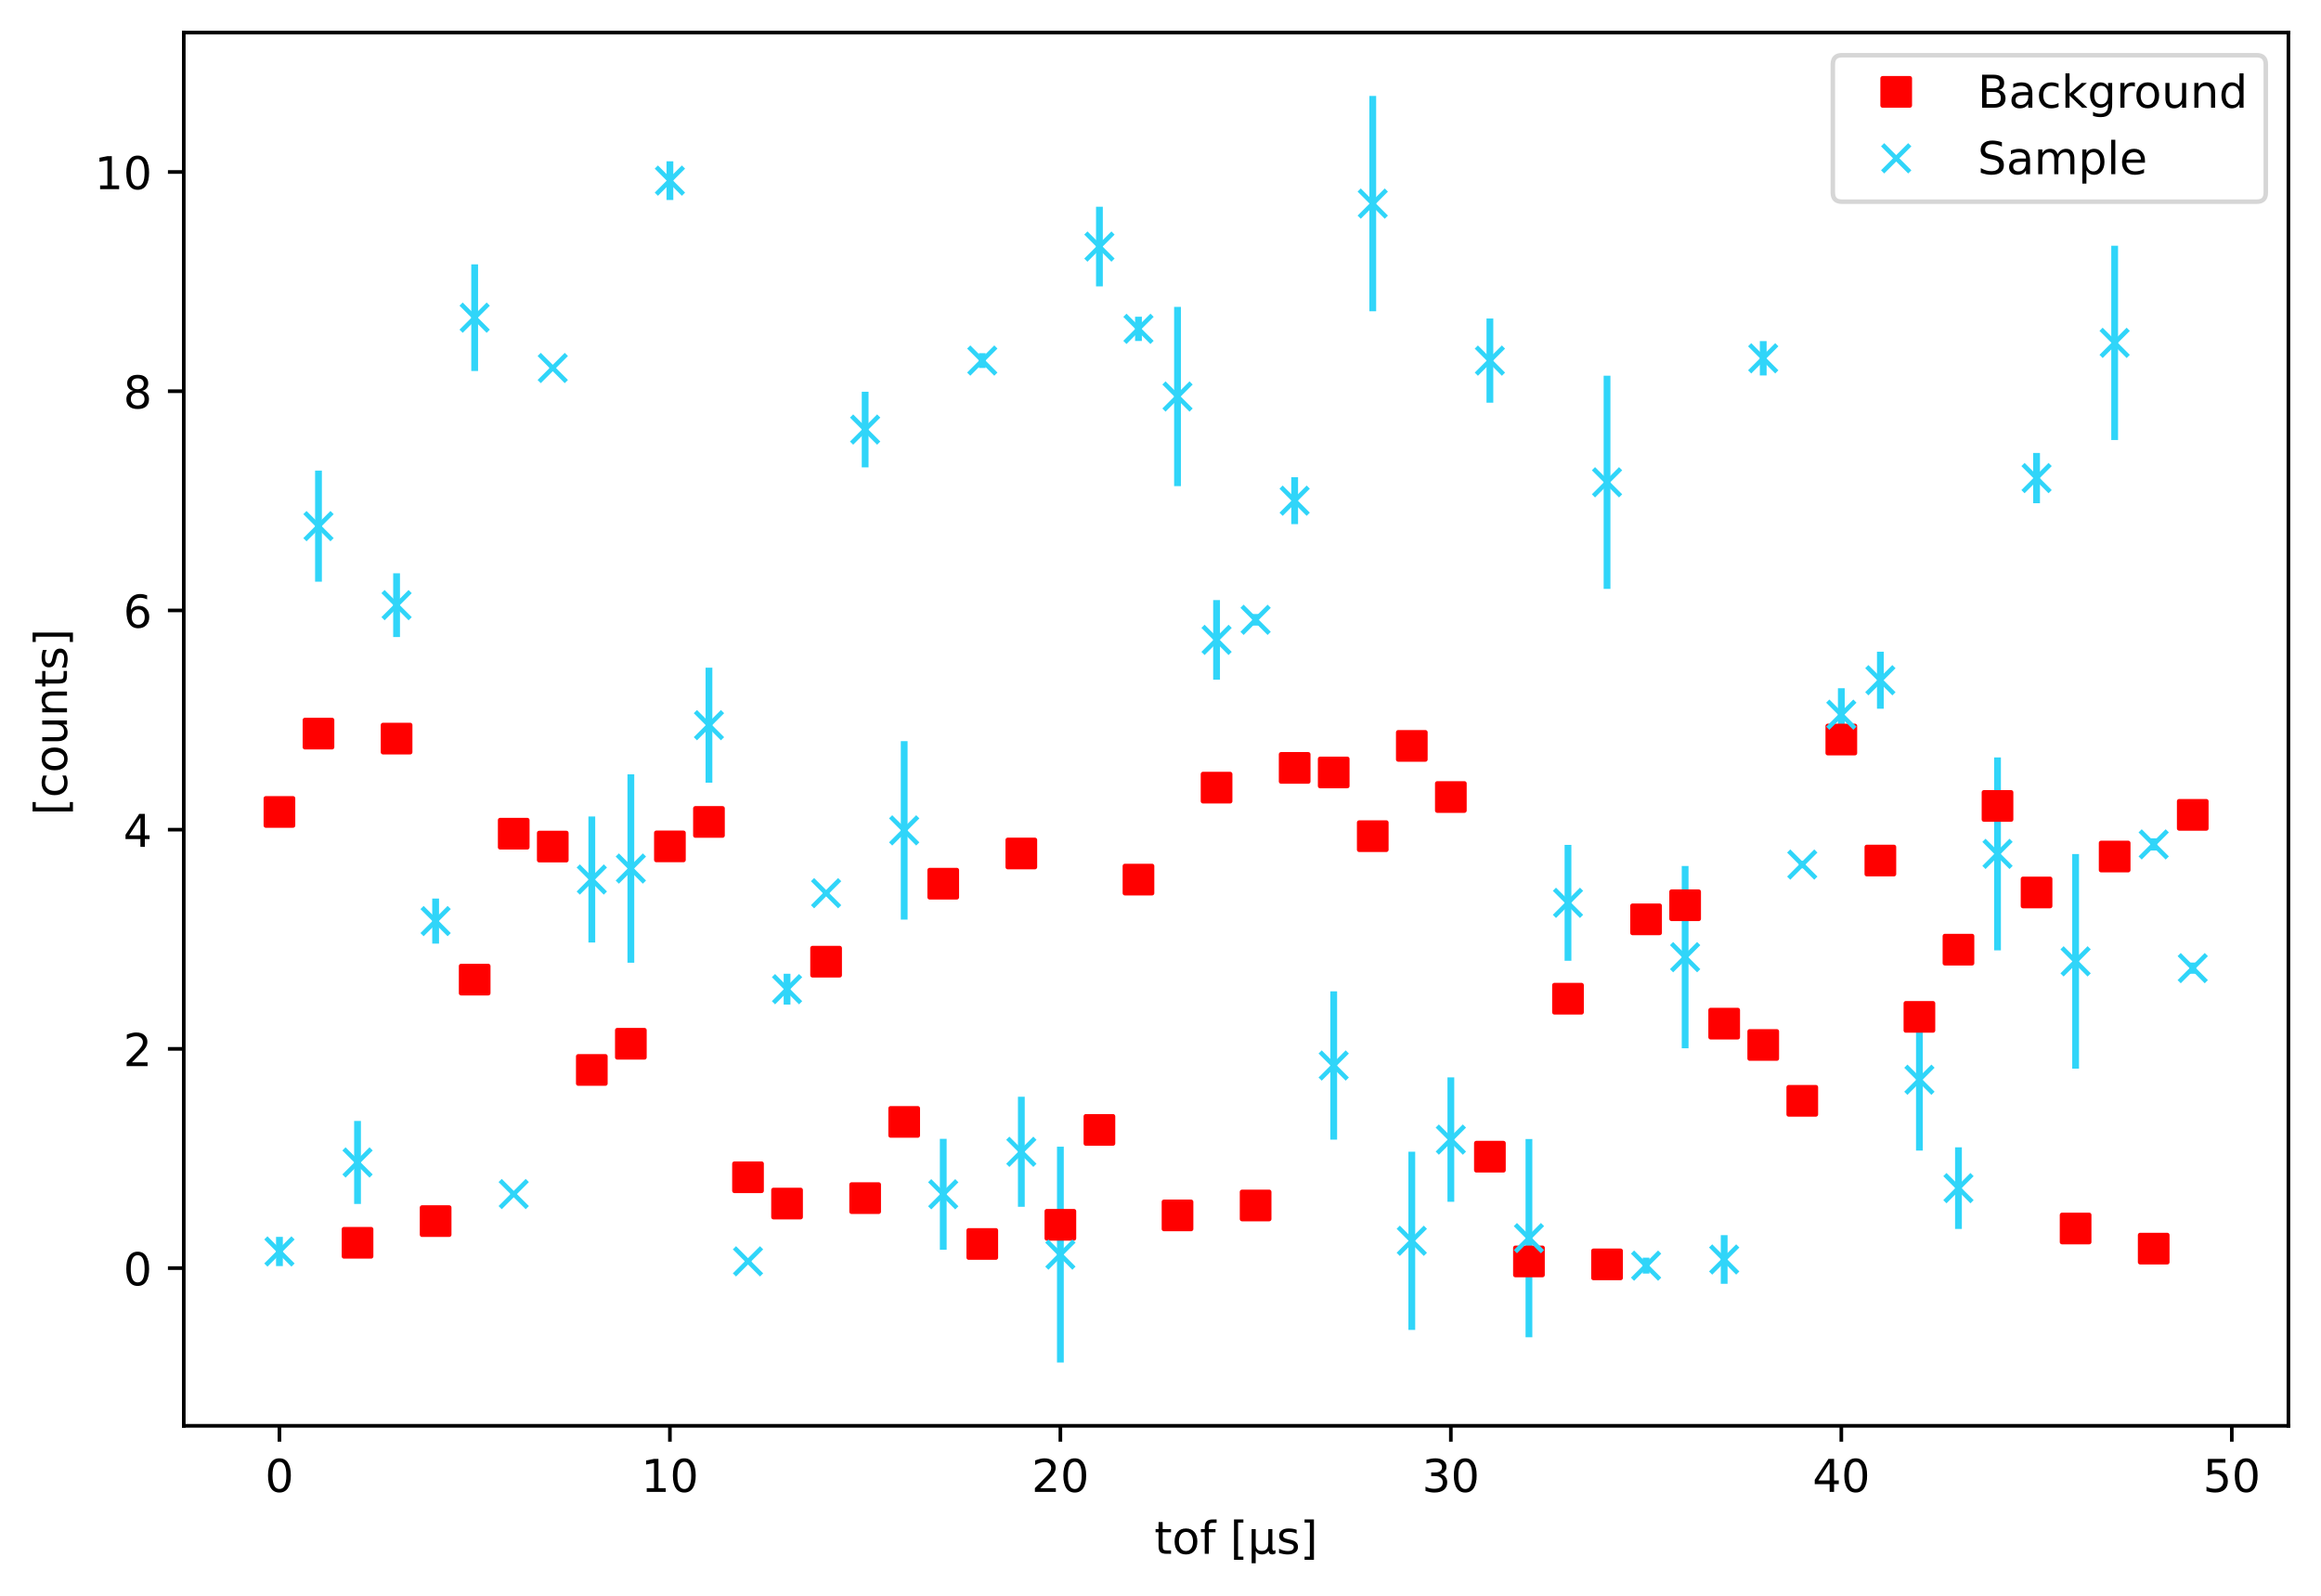 <?xml version="1.0" encoding="utf-8" standalone="no"?>
<!DOCTYPE svg PUBLIC "-//W3C//DTD SVG 1.1//EN"
  "http://www.w3.org/Graphics/SVG/1.1/DTD/svg11.dtd">
<!-- Created with matplotlib (https://matplotlib.org/) -->
<svg height="352.564pt" version="1.1" viewBox="0 0 512.803 352.564" width="512.803pt" xmlns="http://www.w3.org/2000/svg" xmlns:xlink="http://www.w3.org/1999/xlink">
 <defs>
  <style type="text/css">
*{stroke-linecap:butt;stroke-linejoin:round;}
  </style>
 </defs>
 <g id="figure_1">
  <g id="patch_1">
   <path d="M 0 352.564 
L 512.803 352.564 
L 512.803 0 
L 0 0 
z
" style="fill:#ffffff;"/>
  </g>
  <g id="axes_1">
   <g id="patch_2">
    <path d="M 40.603 315.007 
L 505.603 315.007 
L 505.603 7.2 
L 40.603 7.2 
z
" style="fill:#ffffff;"/>
   </g>
   <g id="matplotlib.axis_1">
    <g id="xtick_1">
     <g id="line2d_1">
      <defs>
       <path d="M 0 0 
L 0 3.5 
" id="mff46ae39df" style="stroke:#000000;stroke-width:0.8;"/>
      </defs>
      <g>
       <use style="stroke:#000000;stroke-width:0.8;" x="61.739" xlink:href="#mff46ae39df" y="315.007"/>
      </g>
     </g>
     <g id="text_1">
      <!-- 0 -->
      <defs>
       <path d="M 31.781 66.406 
Q 24.172 66.406 20.328 58.906 
Q 16.5 51.422 16.5 36.375 
Q 16.5 21.391 20.328 13.891 
Q 24.172 6.391 31.781 6.391 
Q 39.453 6.391 43.281 13.891 
Q 47.125 21.391 47.125 36.375 
Q 47.125 51.422 43.281 58.906 
Q 39.453 66.406 31.781 66.406 
z
M 31.781 74.219 
Q 44.047 74.219 50.516 64.516 
Q 56.984 54.828 56.984 36.375 
Q 56.984 17.969 50.516 8.266 
Q 44.047 -1.422 31.781 -1.422 
Q 19.531 -1.422 13.062 8.266 
Q 6.594 17.969 6.594 36.375 
Q 6.594 54.828 13.062 64.516 
Q 19.531 74.219 31.781 74.219 
z
" id="DejaVuSans-48"/>
      </defs>
      <g transform="translate(58.558 329.606)scale(0.1 -0.1)">
       <use xlink:href="#DejaVuSans-48"/>
      </g>
     </g>
    </g>
    <g id="xtick_2">
     <g id="line2d_2">
      <g>
       <use style="stroke:#000000;stroke-width:0.8;" x="148.01" xlink:href="#mff46ae39df" y="315.007"/>
      </g>
     </g>
     <g id="text_2">
      <!-- 10 -->
      <defs>
       <path d="M 12.406 8.297 
L 28.516 8.297 
L 28.516 63.922 
L 10.984 60.406 
L 10.984 69.391 
L 28.422 72.906 
L 38.281 72.906 
L 38.281 8.297 
L 54.391 8.297 
L 54.391 0 
L 12.406 0 
z
" id="DejaVuSans-49"/>
      </defs>
      <g transform="translate(141.648 329.606)scale(0.1 -0.1)">
       <use xlink:href="#DejaVuSans-49"/>
       <use x="63.623" xlink:href="#DejaVuSans-48"/>
      </g>
     </g>
    </g>
    <g id="xtick_3">
     <g id="line2d_3">
      <g>
       <use style="stroke:#000000;stroke-width:0.8;" x="234.281" xlink:href="#mff46ae39df" y="315.007"/>
      </g>
     </g>
     <g id="text_3">
      <!-- 20 -->
      <defs>
       <path d="M 19.188 8.297 
L 53.609 8.297 
L 53.609 0 
L 7.328 0 
L 7.328 8.297 
Q 12.938 14.109 22.625 23.891 
Q 32.328 33.688 34.812 36.531 
Q 39.547 41.844 41.422 45.531 
Q 43.312 49.219 43.312 52.781 
Q 43.312 58.594 39.234 62.25 
Q 35.156 65.922 28.609 65.922 
Q 23.969 65.922 18.812 64.312 
Q 13.672 62.703 7.812 59.422 
L 7.812 69.391 
Q 13.766 71.781 18.938 73 
Q 24.125 74.219 28.422 74.219 
Q 39.75 74.219 46.484 68.547 
Q 53.219 62.891 53.219 53.422 
Q 53.219 48.922 51.531 44.891 
Q 49.859 40.875 45.406 35.406 
Q 44.188 33.984 37.641 27.219 
Q 31.109 20.453 19.188 8.297 
z
" id="DejaVuSans-50"/>
      </defs>
      <g transform="translate(227.919 329.606)scale(0.1 -0.1)">
       <use xlink:href="#DejaVuSans-50"/>
       <use x="63.623" xlink:href="#DejaVuSans-48"/>
      </g>
     </g>
    </g>
    <g id="xtick_4">
     <g id="line2d_4">
      <g>
       <use style="stroke:#000000;stroke-width:0.8;" x="320.552" xlink:href="#mff46ae39df" y="315.007"/>
      </g>
     </g>
     <g id="text_4">
      <!-- 30 -->
      <defs>
       <path d="M 40.578 39.312 
Q 47.656 37.797 51.625 33 
Q 55.609 28.219 55.609 21.188 
Q 55.609 10.406 48.188 4.484 
Q 40.766 -1.422 27.094 -1.422 
Q 22.516 -1.422 17.656 -0.516 
Q 12.797 0.391 7.625 2.203 
L 7.625 11.719 
Q 11.719 9.328 16.594 8.109 
Q 21.484 6.891 26.812 6.891 
Q 36.078 6.891 40.938 10.547 
Q 45.797 14.203 45.797 21.188 
Q 45.797 27.641 41.281 31.266 
Q 36.766 34.906 28.719 34.906 
L 20.219 34.906 
L 20.219 43.016 
L 29.109 43.016 
Q 36.375 43.016 40.234 45.922 
Q 44.094 48.828 44.094 54.297 
Q 44.094 59.906 40.109 62.906 
Q 36.141 65.922 28.719 65.922 
Q 24.656 65.922 20.016 65.031 
Q 15.375 64.156 9.812 62.312 
L 9.812 71.094 
Q 15.438 72.656 20.344 73.438 
Q 25.25 74.219 29.594 74.219 
Q 40.828 74.219 47.359 69.109 
Q 53.906 64.016 53.906 55.328 
Q 53.906 49.266 50.438 45.094 
Q 46.969 40.922 40.578 39.312 
z
" id="DejaVuSans-51"/>
      </defs>
      <g transform="translate(314.19 329.606)scale(0.1 -0.1)">
       <use xlink:href="#DejaVuSans-51"/>
       <use x="63.623" xlink:href="#DejaVuSans-48"/>
      </g>
     </g>
    </g>
    <g id="xtick_5">
     <g id="line2d_5">
      <g>
       <use style="stroke:#000000;stroke-width:0.8;" x="406.823" xlink:href="#mff46ae39df" y="315.007"/>
      </g>
     </g>
     <g id="text_5">
      <!-- 40 -->
      <defs>
       <path d="M 37.797 64.312 
L 12.891 25.391 
L 37.797 25.391 
z
M 35.203 72.906 
L 47.609 72.906 
L 47.609 25.391 
L 58.016 25.391 
L 58.016 17.188 
L 47.609 17.188 
L 47.609 0 
L 37.797 0 
L 37.797 17.188 
L 4.891 17.188 
L 4.891 26.703 
z
" id="DejaVuSans-52"/>
      </defs>
      <g transform="translate(400.46 329.606)scale(0.1 -0.1)">
       <use xlink:href="#DejaVuSans-52"/>
       <use x="63.623" xlink:href="#DejaVuSans-48"/>
      </g>
     </g>
    </g>
    <g id="xtick_6">
     <g id="line2d_6">
      <g>
       <use style="stroke:#000000;stroke-width:0.8;" x="493.094" xlink:href="#mff46ae39df" y="315.007"/>
      </g>
     </g>
     <g id="text_6">
      <!-- 50 -->
      <defs>
       <path d="M 10.797 72.906 
L 49.516 72.906 
L 49.516 64.594 
L 19.828 64.594 
L 19.828 46.734 
Q 21.969 47.469 24.109 47.828 
Q 26.266 48.188 28.422 48.188 
Q 40.625 48.188 47.75 41.5 
Q 54.891 34.812 54.891 23.391 
Q 54.891 11.625 47.562 5.094 
Q 40.234 -1.422 26.906 -1.422 
Q 22.312 -1.422 17.547 -0.641 
Q 12.797 0.141 7.719 1.703 
L 7.719 11.625 
Q 12.109 9.234 16.797 8.062 
Q 21.484 6.891 26.703 6.891 
Q 35.156 6.891 40.078 11.328 
Q 45.016 15.766 45.016 23.391 
Q 45.016 31 40.078 35.438 
Q 35.156 39.891 26.703 39.891 
Q 22.75 39.891 18.812 39.016 
Q 14.891 38.141 10.797 36.281 
z
" id="DejaVuSans-53"/>
      </defs>
      <g transform="translate(486.731 329.606)scale(0.1 -0.1)">
       <use xlink:href="#DejaVuSans-53"/>
       <use x="63.623" xlink:href="#DejaVuSans-48"/>
      </g>
     </g>
    </g>
    <g id="text_7">
     <!-- tof [μs] -->
     <defs>
      <path d="M 18.312 70.219 
L 18.312 54.688 
L 36.812 54.688 
L 36.812 47.703 
L 18.312 47.703 
L 18.312 18.016 
Q 18.312 11.328 20.141 9.422 
Q 21.969 7.516 27.594 7.516 
L 36.812 7.516 
L 36.812 0 
L 27.594 0 
Q 17.188 0 13.234 3.875 
Q 9.281 7.766 9.281 18.016 
L 9.281 47.703 
L 2.688 47.703 
L 2.688 54.688 
L 9.281 54.688 
L 9.281 70.219 
z
" id="DejaVuSans-116"/>
      <path d="M 30.609 48.391 
Q 23.391 48.391 19.188 42.75 
Q 14.984 37.109 14.984 27.297 
Q 14.984 17.484 19.156 11.844 
Q 23.344 6.203 30.609 6.203 
Q 37.797 6.203 41.984 11.859 
Q 46.188 17.531 46.188 27.297 
Q 46.188 37.016 41.984 42.703 
Q 37.797 48.391 30.609 48.391 
z
M 30.609 56 
Q 42.328 56 49.016 48.375 
Q 55.719 40.766 55.719 27.297 
Q 55.719 13.875 49.016 6.219 
Q 42.328 -1.422 30.609 -1.422 
Q 18.844 -1.422 12.172 6.219 
Q 5.516 13.875 5.516 27.297 
Q 5.516 40.766 12.172 48.375 
Q 18.844 56 30.609 56 
z
" id="DejaVuSans-111"/>
      <path d="M 37.109 75.984 
L 37.109 68.5 
L 28.516 68.5 
Q 23.688 68.5 21.797 66.547 
Q 19.922 64.594 19.922 59.516 
L 19.922 54.688 
L 34.719 54.688 
L 34.719 47.703 
L 19.922 47.703 
L 19.922 0 
L 10.891 0 
L 10.891 47.703 
L 2.297 47.703 
L 2.297 54.688 
L 10.891 54.688 
L 10.891 58.5 
Q 10.891 67.625 15.141 71.797 
Q 19.391 75.984 28.609 75.984 
z
" id="DejaVuSans-102"/>
      <path id="DejaVuSans-32"/>
      <path d="M 8.594 75.984 
L 29.297 75.984 
L 29.297 69 
L 17.578 69 
L 17.578 -6.203 
L 29.297 -6.203 
L 29.297 -13.188 
L 8.594 -13.188 
z
" id="DejaVuSans-91"/>
      <path d="M 8.5 -20.797 
L 8.5 54.688 
L 17.484 54.688 
L 17.484 20.703 
Q 17.484 13.625 20.844 10 
Q 24.219 6.391 30.812 6.391 
Q 38.031 6.391 41.672 10.484 
Q 45.312 14.594 45.312 22.797 
L 45.312 54.688 
L 54.297 54.688 
L 54.297 12.594 
Q 54.297 9.672 55.141 8.281 
Q 56 6.891 57.812 6.891 
Q 58.25 6.891 59.031 7.156 
Q 59.812 7.422 61.188 8.016 
L 61.188 0.781 
Q 59.188 -0.344 57.391 -0.875 
Q 55.609 -1.422 53.906 -1.422 
Q 50.531 -1.422 48.531 0.484 
Q 46.531 2.391 45.797 6.297 
Q 43.359 2.438 39.812 0.5 
Q 36.281 -1.422 31.5 -1.422 
Q 26.516 -1.422 23.016 0.484 
Q 19.531 2.391 17.484 6.203 
L 17.484 -20.797 
z
" id="DejaVuSans-956"/>
      <path d="M 44.281 53.078 
L 44.281 44.578 
Q 40.484 46.531 36.375 47.5 
Q 32.281 48.484 27.875 48.484 
Q 21.188 48.484 17.844 46.438 
Q 14.5 44.391 14.5 40.281 
Q 14.5 37.156 16.891 35.375 
Q 19.281 33.594 26.516 31.984 
L 29.594 31.297 
Q 39.156 29.25 43.188 25.516 
Q 47.219 21.781 47.219 15.094 
Q 47.219 7.469 41.188 3.016 
Q 35.156 -1.422 24.609 -1.422 
Q 20.219 -1.422 15.453 -0.562 
Q 10.688 0.297 5.422 2 
L 5.422 11.281 
Q 10.406 8.688 15.234 7.391 
Q 20.062 6.109 24.812 6.109 
Q 31.156 6.109 34.562 8.281 
Q 37.984 10.453 37.984 14.406 
Q 37.984 18.062 35.516 20.016 
Q 33.062 21.969 24.703 23.781 
L 21.578 24.516 
Q 13.234 26.266 9.516 29.906 
Q 5.812 33.547 5.812 39.891 
Q 5.812 47.609 11.281 51.797 
Q 16.75 56 26.812 56 
Q 31.781 56 36.172 55.266 
Q 40.578 54.547 44.281 53.078 
z
" id="DejaVuSans-115"/>
      <path d="M 30.422 75.984 
L 30.422 -13.188 
L 9.719 -13.188 
L 9.719 -6.203 
L 21.391 -6.203 
L 21.391 69 
L 9.719 69 
L 9.719 75.984 
z
" id="DejaVuSans-93"/>
     </defs>
     <g transform="translate(255.047 343.284)scale(0.1 -0.1)">
      <use xlink:href="#DejaVuSans-116"/>
      <use x="39.209" xlink:href="#DejaVuSans-111"/>
      <use x="100.391" xlink:href="#DejaVuSans-102"/>
      <use x="135.596" xlink:href="#DejaVuSans-32"/>
      <use x="167.383" xlink:href="#DejaVuSans-91"/>
      <use x="206.396" xlink:href="#DejaVuSans-956"/>
      <use x="270.02" xlink:href="#DejaVuSans-115"/>
      <use x="322.119" xlink:href="#DejaVuSans-93"/>
     </g>
    </g>
   </g>
   <g id="matplotlib.axis_2">
    <g id="ytick_1">
     <g id="line2d_7">
      <defs>
       <path d="M 0 0 
L -3.5 0 
" id="m4d9ba87efd" style="stroke:#000000;stroke-width:0.8;"/>
      </defs>
      <g>
       <use style="stroke:#000000;stroke-width:0.8;" x="40.603" xlink:href="#m4d9ba87efd" y="280.161"/>
      </g>
     </g>
     <g id="text_8">
      <!-- 0 -->
      <g transform="translate(27.241 283.96)scale(0.1 -0.1)">
       <use xlink:href="#DejaVuSans-48"/>
      </g>
     </g>
    </g>
    <g id="ytick_2">
     <g id="line2d_8">
      <g>
       <use style="stroke:#000000;stroke-width:0.8;" x="40.603" xlink:href="#m4d9ba87efd" y="231.727"/>
      </g>
     </g>
     <g id="text_9">
      <!-- 2 -->
      <g transform="translate(27.241 235.527)scale(0.1 -0.1)">
       <use xlink:href="#DejaVuSans-50"/>
      </g>
     </g>
    </g>
    <g id="ytick_3">
     <g id="line2d_9">
      <g>
       <use style="stroke:#000000;stroke-width:0.8;" x="40.603" xlink:href="#m4d9ba87efd" y="183.294"/>
      </g>
     </g>
     <g id="text_10">
      <!-- 4 -->
      <g transform="translate(27.241 187.094)scale(0.1 -0.1)">
       <use xlink:href="#DejaVuSans-52"/>
      </g>
     </g>
    </g>
    <g id="ytick_4">
     <g id="line2d_10">
      <g>
       <use style="stroke:#000000;stroke-width:0.8;" x="40.603" xlink:href="#m4d9ba87efd" y="134.861"/>
      </g>
     </g>
     <g id="text_11">
      <!-- 6 -->
      <defs>
       <path d="M 33.016 40.375 
Q 26.375 40.375 22.484 35.828 
Q 18.609 31.297 18.609 23.391 
Q 18.609 15.531 22.484 10.953 
Q 26.375 6.391 33.016 6.391 
Q 39.656 6.391 43.531 10.953 
Q 47.406 15.531 47.406 23.391 
Q 47.406 31.297 43.531 35.828 
Q 39.656 40.375 33.016 40.375 
z
M 52.594 71.297 
L 52.594 62.312 
Q 48.875 64.062 45.094 64.984 
Q 41.312 65.922 37.594 65.922 
Q 27.828 65.922 22.672 59.328 
Q 17.531 52.734 16.797 39.406 
Q 19.672 43.656 24.016 45.922 
Q 28.375 48.188 33.594 48.188 
Q 44.578 48.188 50.953 41.516 
Q 57.328 34.859 57.328 23.391 
Q 57.328 12.156 50.688 5.359 
Q 44.047 -1.422 33.016 -1.422 
Q 20.359 -1.422 13.672 8.266 
Q 6.984 17.969 6.984 36.375 
Q 6.984 53.656 15.188 63.938 
Q 23.391 74.219 37.203 74.219 
Q 40.922 74.219 44.703 73.484 
Q 48.484 72.75 52.594 71.297 
z
" id="DejaVuSans-54"/>
      </defs>
      <g transform="translate(27.241 138.66)scale(0.1 -0.1)">
       <use xlink:href="#DejaVuSans-54"/>
      </g>
     </g>
    </g>
    <g id="ytick_5">
     <g id="line2d_11">
      <g>
       <use style="stroke:#000000;stroke-width:0.8;" x="40.603" xlink:href="#m4d9ba87efd" y="86.428"/>
      </g>
     </g>
     <g id="text_12">
      <!-- 8 -->
      <defs>
       <path d="M 31.781 34.625 
Q 24.75 34.625 20.719 30.859 
Q 16.703 27.094 16.703 20.516 
Q 16.703 13.922 20.719 10.156 
Q 24.75 6.391 31.781 6.391 
Q 38.812 6.391 42.859 10.172 
Q 46.922 13.969 46.922 20.516 
Q 46.922 27.094 42.891 30.859 
Q 38.875 34.625 31.781 34.625 
z
M 21.922 38.812 
Q 15.578 40.375 12.031 44.719 
Q 8.5 49.078 8.5 55.328 
Q 8.5 64.062 14.719 69.141 
Q 20.953 74.219 31.781 74.219 
Q 42.672 74.219 48.875 69.141 
Q 55.078 64.062 55.078 55.328 
Q 55.078 49.078 51.531 44.719 
Q 48 40.375 41.703 38.812 
Q 48.828 37.156 52.797 32.312 
Q 56.781 27.484 56.781 20.516 
Q 56.781 9.906 50.312 4.234 
Q 43.844 -1.422 31.781 -1.422 
Q 19.734 -1.422 13.25 4.234 
Q 6.781 9.906 6.781 20.516 
Q 6.781 27.484 10.781 32.312 
Q 14.797 37.156 21.922 38.812 
z
M 18.312 54.391 
Q 18.312 48.734 21.844 45.562 
Q 25.391 42.391 31.781 42.391 
Q 38.141 42.391 41.719 45.562 
Q 45.312 48.734 45.312 54.391 
Q 45.312 60.062 41.719 63.234 
Q 38.141 66.406 31.781 66.406 
Q 25.391 66.406 21.844 63.234 
Q 18.312 60.062 18.312 54.391 
z
" id="DejaVuSans-56"/>
      </defs>
      <g transform="translate(27.241 90.227)scale(0.1 -0.1)">
       <use xlink:href="#DejaVuSans-56"/>
      </g>
     </g>
    </g>
    <g id="ytick_6">
     <g id="line2d_12">
      <g>
       <use style="stroke:#000000;stroke-width:0.8;" x="40.603" xlink:href="#m4d9ba87efd" y="37.995"/>
      </g>
     </g>
     <g id="text_13">
      <!-- 10 -->
      <g transform="translate(20.878 41.794)scale(0.1 -0.1)">
       <use xlink:href="#DejaVuSans-49"/>
       <use x="63.623" xlink:href="#DejaVuSans-48"/>
      </g>
     </g>
    </g>
    <g id="text_14">
     <!--  [counts] -->
     <defs>
      <path d="M 48.781 52.594 
L 48.781 44.188 
Q 44.969 46.297 41.141 47.344 
Q 37.312 48.391 33.406 48.391 
Q 24.656 48.391 19.812 42.844 
Q 14.984 37.312 14.984 27.297 
Q 14.984 17.281 19.812 11.734 
Q 24.656 6.203 33.406 6.203 
Q 37.312 6.203 41.141 7.25 
Q 44.969 8.297 48.781 10.406 
L 48.781 2.094 
Q 45.016 0.344 40.984 -0.531 
Q 36.969 -1.422 32.422 -1.422 
Q 20.062 -1.422 12.781 6.344 
Q 5.516 14.109 5.516 27.297 
Q 5.516 40.672 12.859 48.328 
Q 20.219 56 33.016 56 
Q 37.156 56 41.109 55.141 
Q 45.062 54.297 48.781 52.594 
z
" id="DejaVuSans-99"/>
      <path d="M 8.5 21.578 
L 8.5 54.688 
L 17.484 54.688 
L 17.484 21.922 
Q 17.484 14.156 20.5 10.266 
Q 23.531 6.391 29.594 6.391 
Q 36.859 6.391 41.078 11.031 
Q 45.312 15.672 45.312 23.688 
L 45.312 54.688 
L 54.297 54.688 
L 54.297 0 
L 45.312 0 
L 45.312 8.406 
Q 42.047 3.422 37.719 1 
Q 33.406 -1.422 27.688 -1.422 
Q 18.266 -1.422 13.375 4.438 
Q 8.5 10.297 8.5 21.578 
z
M 31.109 56 
z
" id="DejaVuSans-117"/>
      <path d="M 54.891 33.016 
L 54.891 0 
L 45.906 0 
L 45.906 32.719 
Q 45.906 40.484 42.875 44.328 
Q 39.844 48.188 33.797 48.188 
Q 26.516 48.188 22.312 43.547 
Q 18.109 38.922 18.109 30.906 
L 18.109 0 
L 9.078 0 
L 9.078 54.688 
L 18.109 54.688 
L 18.109 46.188 
Q 21.344 51.125 25.703 53.562 
Q 30.078 56 35.797 56 
Q 45.219 56 50.047 50.172 
Q 54.891 44.344 54.891 33.016 
z
" id="DejaVuSans-110"/>
     </defs>
     <g transform="translate(14.798 183.305)rotate(-90)scale(0.1 -0.1)">
      <use xlink:href="#DejaVuSans-32"/>
      <use x="31.787" xlink:href="#DejaVuSans-91"/>
      <use x="70.801" xlink:href="#DejaVuSans-99"/>
      <use x="125.781" xlink:href="#DejaVuSans-111"/>
      <use x="186.963" xlink:href="#DejaVuSans-117"/>
      <use x="250.342" xlink:href="#DejaVuSans-110"/>
      <use x="313.721" xlink:href="#DejaVuSans-116"/>
      <use x="352.93" xlink:href="#DejaVuSans-115"/>
      <use x="405.029" xlink:href="#DejaVuSans-93"/>
     </g>
    </g>
   </g>
   <g id="patch_3">
    <path d="M 40.603 315.007 
L 40.603 7.2 
" style="fill:none;stroke:#000000;stroke-linecap:square;stroke-linejoin:miter;stroke-width:0.8;"/>
   </g>
   <g id="patch_4">
    <path d="M 505.603 315.007 
L 505.603 7.2 
" style="fill:none;stroke:#000000;stroke-linecap:square;stroke-linejoin:miter;stroke-width:0.8;"/>
   </g>
   <g id="patch_5">
    <path d="M 40.603 315.007 
L 505.603 315.007 
" style="fill:none;stroke:#000000;stroke-linecap:square;stroke-linejoin:miter;stroke-width:0.8;"/>
   </g>
   <g id="patch_6">
    <path d="M 40.603 7.2 
L 505.603 7.2 
" style="fill:none;stroke:#000000;stroke-linecap:square;stroke-linejoin:miter;stroke-width:0.8;"/>
   </g>
   <g id="legend_1">
    <g id="patch_7">
     <path d="M 406.948 44.556 
L 498.603 44.556 
Q 500.603 44.556 500.603 42.556 
L 500.603 14.2 
Q 500.603 12.2 498.603 12.2 
L 406.948 12.2 
Q 404.948 12.2 404.948 14.2 
L 404.948 42.556 
Q 404.948 44.556 406.948 44.556 
z
" style="fill:#ffffff;opacity:0.8;stroke:#cccccc;stroke-linejoin:miter;"/>
    </g>
    <g id="line2d_13"/>
    <g id="line2d_14">
     <defs>
      <path d="M -3 3 
L 3 3 
L 3 -3 
L -3 -3 
z
" id="m3145ca39a6" style="stroke:#ff0000;stroke-linejoin:miter;"/>
     </defs>
     <g>
      <use style="fill:#ff0000;stroke:#ff0000;stroke-linejoin:miter;" x="418.948" xlink:href="#m3145ca39a6" y="20.298"/>
     </g>
    </g>
    <g id="text_15">
     <!-- Background -->
     <defs>
      <path d="M 19.672 34.812 
L 19.672 8.109 
L 35.5 8.109 
Q 43.453 8.109 47.281 11.406 
Q 51.125 14.703 51.125 21.484 
Q 51.125 28.328 47.281 31.562 
Q 43.453 34.812 35.5 34.812 
z
M 19.672 64.797 
L 19.672 42.828 
L 34.281 42.828 
Q 41.5 42.828 45.031 45.531 
Q 48.578 48.25 48.578 53.812 
Q 48.578 59.328 45.031 62.062 
Q 41.5 64.797 34.281 64.797 
z
M 9.812 72.906 
L 35.016 72.906 
Q 46.297 72.906 52.391 68.219 
Q 58.5 63.531 58.5 54.891 
Q 58.5 48.188 55.375 44.234 
Q 52.25 40.281 46.188 39.312 
Q 53.469 37.75 57.5 32.781 
Q 61.531 27.828 61.531 20.406 
Q 61.531 10.641 54.891 5.312 
Q 48.25 0 35.984 0 
L 9.812 0 
z
" id="DejaVuSans-66"/>
      <path d="M 34.281 27.484 
Q 23.391 27.484 19.188 25 
Q 14.984 22.516 14.984 16.5 
Q 14.984 11.719 18.141 8.906 
Q 21.297 6.109 26.703 6.109 
Q 34.188 6.109 38.703 11.406 
Q 43.219 16.703 43.219 25.484 
L 43.219 27.484 
z
M 52.203 31.203 
L 52.203 0 
L 43.219 0 
L 43.219 8.297 
Q 40.141 3.328 35.547 0.953 
Q 30.953 -1.422 24.312 -1.422 
Q 15.922 -1.422 10.953 3.297 
Q 6 8.016 6 15.922 
Q 6 25.141 12.172 29.828 
Q 18.359 34.516 30.609 34.516 
L 43.219 34.516 
L 43.219 35.406 
Q 43.219 41.609 39.141 45 
Q 35.062 48.391 27.688 48.391 
Q 23 48.391 18.547 47.266 
Q 14.109 46.141 10.016 43.891 
L 10.016 52.203 
Q 14.938 54.109 19.578 55.047 
Q 24.219 56 28.609 56 
Q 40.484 56 46.344 49.844 
Q 52.203 43.703 52.203 31.203 
z
" id="DejaVuSans-97"/>
      <path d="M 9.078 75.984 
L 18.109 75.984 
L 18.109 31.109 
L 44.922 54.688 
L 56.391 54.688 
L 27.391 29.109 
L 57.625 0 
L 45.906 0 
L 18.109 26.703 
L 18.109 0 
L 9.078 0 
z
" id="DejaVuSans-107"/>
      <path d="M 45.406 27.984 
Q 45.406 37.75 41.375 43.109 
Q 37.359 48.484 30.078 48.484 
Q 22.859 48.484 18.828 43.109 
Q 14.797 37.75 14.797 27.984 
Q 14.797 18.266 18.828 12.891 
Q 22.859 7.516 30.078 7.516 
Q 37.359 7.516 41.375 12.891 
Q 45.406 18.266 45.406 27.984 
z
M 54.391 6.781 
Q 54.391 -7.172 48.188 -13.984 
Q 42 -20.797 29.203 -20.797 
Q 24.469 -20.797 20.266 -20.094 
Q 16.062 -19.391 12.109 -17.922 
L 12.109 -9.188 
Q 16.062 -11.328 19.922 -12.344 
Q 23.781 -13.375 27.781 -13.375 
Q 36.625 -13.375 41.016 -8.766 
Q 45.406 -4.156 45.406 5.172 
L 45.406 9.625 
Q 42.625 4.781 38.281 2.391 
Q 33.938 0 27.875 0 
Q 17.828 0 11.672 7.656 
Q 5.516 15.328 5.516 27.984 
Q 5.516 40.672 11.672 48.328 
Q 17.828 56 27.875 56 
Q 33.938 56 38.281 53.609 
Q 42.625 51.219 45.406 46.391 
L 45.406 54.688 
L 54.391 54.688 
z
" id="DejaVuSans-103"/>
      <path d="M 41.109 46.297 
Q 39.594 47.172 37.812 47.578 
Q 36.031 48 33.891 48 
Q 26.266 48 22.188 43.047 
Q 18.109 38.094 18.109 28.812 
L 18.109 0 
L 9.078 0 
L 9.078 54.688 
L 18.109 54.688 
L 18.109 46.188 
Q 20.953 51.172 25.484 53.578 
Q 30.031 56 36.531 56 
Q 37.453 56 38.578 55.875 
Q 39.703 55.766 41.062 55.516 
z
" id="DejaVuSans-114"/>
      <path d="M 45.406 46.391 
L 45.406 75.984 
L 54.391 75.984 
L 54.391 0 
L 45.406 0 
L 45.406 8.203 
Q 42.578 3.328 38.25 0.953 
Q 33.938 -1.422 27.875 -1.422 
Q 17.969 -1.422 11.734 6.484 
Q 5.516 14.406 5.516 27.297 
Q 5.516 40.188 11.734 48.094 
Q 17.969 56 27.875 56 
Q 33.938 56 38.25 53.625 
Q 42.578 51.266 45.406 46.391 
z
M 14.797 27.297 
Q 14.797 17.391 18.875 11.75 
Q 22.953 6.109 30.078 6.109 
Q 37.203 6.109 41.297 11.75 
Q 45.406 17.391 45.406 27.297 
Q 45.406 37.203 41.297 42.844 
Q 37.203 48.484 30.078 48.484 
Q 22.953 48.484 18.875 42.844 
Q 14.797 37.203 14.797 27.297 
z
" id="DejaVuSans-100"/>
     </defs>
     <g transform="translate(436.948 23.798)scale(0.1 -0.1)">
      <use xlink:href="#DejaVuSans-66"/>
      <use x="68.604" xlink:href="#DejaVuSans-97"/>
      <use x="129.883" xlink:href="#DejaVuSans-99"/>
      <use x="184.863" xlink:href="#DejaVuSans-107"/>
      <use x="242.773" xlink:href="#DejaVuSans-103"/>
      <use x="306.25" xlink:href="#DejaVuSans-114"/>
      <use x="345.113" xlink:href="#DejaVuSans-111"/>
      <use x="406.295" xlink:href="#DejaVuSans-117"/>
      <use x="469.674" xlink:href="#DejaVuSans-110"/>
      <use x="533.053" xlink:href="#DejaVuSans-100"/>
     </g>
    </g>
    <g id="line2d_15"/>
    <g id="line2d_16">
     <defs>
      <path d="M -3 3 
L 3 -3 
M -3 -3 
L 3 3 
" id="mb5007cee63" style="stroke:#30d5f9;"/>
     </defs>
     <g>
      <use style="fill:#30d5f9;stroke:#30d5f9;" x="418.948" xlink:href="#mb5007cee63" y="34.977"/>
     </g>
    </g>
    <g id="text_16">
     <!-- Sample -->
     <defs>
      <path d="M 53.516 70.516 
L 53.516 60.891 
Q 47.906 63.578 42.922 64.891 
Q 37.938 66.219 33.297 66.219 
Q 25.25 66.219 20.875 63.094 
Q 16.5 59.969 16.5 54.203 
Q 16.5 49.359 19.406 46.891 
Q 22.312 44.438 30.422 42.922 
L 36.375 41.703 
Q 47.406 39.594 52.656 34.297 
Q 57.906 29 57.906 20.125 
Q 57.906 9.516 50.797 4.047 
Q 43.703 -1.422 29.984 -1.422 
Q 24.812 -1.422 18.969 -0.25 
Q 13.141 0.922 6.891 3.219 
L 6.891 13.375 
Q 12.891 10.016 18.656 8.297 
Q 24.422 6.594 29.984 6.594 
Q 38.422 6.594 43.016 9.906 
Q 47.609 13.234 47.609 19.391 
Q 47.609 24.75 44.312 27.781 
Q 41.016 30.812 33.5 32.328 
L 27.484 33.5 
Q 16.453 35.688 11.516 40.375 
Q 6.594 45.062 6.594 53.422 
Q 6.594 63.094 13.406 68.656 
Q 20.219 74.219 32.172 74.219 
Q 37.312 74.219 42.625 73.281 
Q 47.953 72.359 53.516 70.516 
z
" id="DejaVuSans-83"/>
      <path d="M 52 44.188 
Q 55.375 50.25 60.062 53.125 
Q 64.75 56 71.094 56 
Q 79.641 56 84.281 50.016 
Q 88.922 44.047 88.922 33.016 
L 88.922 0 
L 79.891 0 
L 79.891 32.719 
Q 79.891 40.578 77.094 44.375 
Q 74.312 48.188 68.609 48.188 
Q 61.625 48.188 57.562 43.547 
Q 53.516 38.922 53.516 30.906 
L 53.516 0 
L 44.484 0 
L 44.484 32.719 
Q 44.484 40.625 41.703 44.406 
Q 38.922 48.188 33.109 48.188 
Q 26.219 48.188 22.156 43.531 
Q 18.109 38.875 18.109 30.906 
L 18.109 0 
L 9.078 0 
L 9.078 54.688 
L 18.109 54.688 
L 18.109 46.188 
Q 21.188 51.219 25.484 53.609 
Q 29.781 56 35.688 56 
Q 41.656 56 45.828 52.969 
Q 50 49.953 52 44.188 
z
" id="DejaVuSans-109"/>
      <path d="M 18.109 8.203 
L 18.109 -20.797 
L 9.078 -20.797 
L 9.078 54.688 
L 18.109 54.688 
L 18.109 46.391 
Q 20.953 51.266 25.266 53.625 
Q 29.594 56 35.594 56 
Q 45.562 56 51.781 48.094 
Q 58.016 40.188 58.016 27.297 
Q 58.016 14.406 51.781 6.484 
Q 45.562 -1.422 35.594 -1.422 
Q 29.594 -1.422 25.266 0.953 
Q 20.953 3.328 18.109 8.203 
z
M 48.688 27.297 
Q 48.688 37.203 44.609 42.844 
Q 40.531 48.484 33.406 48.484 
Q 26.266 48.484 22.188 42.844 
Q 18.109 37.203 18.109 27.297 
Q 18.109 17.391 22.188 11.75 
Q 26.266 6.109 33.406 6.109 
Q 40.531 6.109 44.609 11.75 
Q 48.688 17.391 48.688 27.297 
z
" id="DejaVuSans-112"/>
      <path d="M 9.422 75.984 
L 18.406 75.984 
L 18.406 0 
L 9.422 0 
z
" id="DejaVuSans-108"/>
      <path d="M 56.203 29.594 
L 56.203 25.203 
L 14.891 25.203 
Q 15.484 15.922 20.484 11.062 
Q 25.484 6.203 34.422 6.203 
Q 39.594 6.203 44.453 7.469 
Q 49.312 8.734 54.109 11.281 
L 54.109 2.781 
Q 49.266 0.734 44.188 -0.344 
Q 39.109 -1.422 33.891 -1.422 
Q 20.797 -1.422 13.156 6.188 
Q 5.516 13.812 5.516 26.812 
Q 5.516 40.234 12.766 48.109 
Q 20.016 56 32.328 56 
Q 43.359 56 49.781 48.891 
Q 56.203 41.797 56.203 29.594 
z
M 47.219 32.234 
Q 47.125 39.594 43.094 43.984 
Q 39.062 48.391 32.422 48.391 
Q 24.906 48.391 20.391 44.141 
Q 15.875 39.891 15.188 32.172 
z
" id="DejaVuSans-101"/>
     </defs>
     <g transform="translate(436.948 38.477)scale(0.1 -0.1)">
      <use xlink:href="#DejaVuSans-83"/>
      <use x="63.477" xlink:href="#DejaVuSans-97"/>
      <use x="124.756" xlink:href="#DejaVuSans-109"/>
      <use x="222.168" xlink:href="#DejaVuSans-112"/>
      <use x="285.645" xlink:href="#DejaVuSans-108"/>
      <use x="313.428" xlink:href="#DejaVuSans-101"/>
     </g>
    </g>
   </g>
   <g id="LineCollection_1">
    <path clip-path="url(#p6e0f735203)" d="M 61.739 279.712 
L 61.739 273.262 
" style="fill:none;stroke:#30d5f9;stroke-width:1.5;"/>
    <path clip-path="url(#p6e0f735203)" d="M 70.367 128.517 
L 70.367 103.964 
" style="fill:none;stroke:#30d5f9;stroke-width:1.5;"/>
    <path clip-path="url(#p6e0f735203)" d="M 78.994 265.991 
L 78.994 247.655 
" style="fill:none;stroke:#30d5f9;stroke-width:1.5;"/>
    <path clip-path="url(#p6e0f735203)" d="M 87.621 140.735 
L 87.621 126.656 
" style="fill:none;stroke:#30d5f9;stroke-width:1.5;"/>
    <path clip-path="url(#p6e0f735203)" d="M 96.248 208.467 
L 96.248 198.52 
" style="fill:none;stroke:#30d5f9;stroke-width:1.5;"/>
    <path clip-path="url(#p6e0f735203)" d="M 104.875 81.965 
L 104.875 58.4 
" style="fill:none;stroke:#30d5f9;stroke-width:1.5;"/>
    <path clip-path="url(#p6e0f735203)" d="M 113.502 264.413 
L 113.502 263.192 
" style="fill:none;stroke:#30d5f9;stroke-width:1.5;"/>
    <path clip-path="url(#p6e0f735203)" d="M 122.129 81.535 
L 122.129 81.068 
" style="fill:none;stroke:#30d5f9;stroke-width:1.5;"/>
    <path clip-path="url(#p6e0f735203)" d="M 130.756 208.224 
L 130.756 180.39 
" style="fill:none;stroke:#30d5f9;stroke-width:1.5;"/>
    <path clip-path="url(#p6e0f735203)" d="M 139.383 212.703 
L 139.383 171.067 
" style="fill:none;stroke:#30d5f9;stroke-width:1.5;"/>
    <path clip-path="url(#p6e0f735203)" d="M 148.01 44.178 
L 148.01 35.63 
" style="fill:none;stroke:#30d5f9;stroke-width:1.5;"/>
    <path clip-path="url(#p6e0f735203)" d="M 156.637 172.92 
L 156.637 147.504 
" style="fill:none;stroke:#30d5f9;stroke-width:1.5;"/>
    <path clip-path="url(#p6e0f735203)" d="M 165.265 279.134 
L 165.265 278.203 
" style="fill:none;stroke:#30d5f9;stroke-width:1.5;"/>
    <path clip-path="url(#p6e0f735203)" d="M 173.892 221.945 
L 173.892 215.138 
" style="fill:none;stroke:#30d5f9;stroke-width:1.5;"/>
    <path clip-path="url(#p6e0f735203)" d="M 182.519 197.921 
L 182.519 196.748 
" style="fill:none;stroke:#30d5f9;stroke-width:1.5;"/>
    <path clip-path="url(#p6e0f735203)" d="M 191.146 103.252 
L 191.146 86.553 
" style="fill:none;stroke:#30d5f9;stroke-width:1.5;"/>
    <path clip-path="url(#p6e0f735203)" d="M 199.773 203.163 
L 199.773 163.744 
" style="fill:none;stroke:#30d5f9;stroke-width:1.5;"/>
    <path clip-path="url(#p6e0f735203)" d="M 208.4 276.104 
L 208.4 251.597 
" style="fill:none;stroke:#30d5f9;stroke-width:1.5;"/>
    <path clip-path="url(#p6e0f735203)" d="M 217.027 81.296 
L 217.027 78.027 
" style="fill:none;stroke:#30d5f9;stroke-width:1.5;"/>
    <path clip-path="url(#p6e0f735203)" d="M 225.654 266.62 
L 225.654 242.307 
" style="fill:none;stroke:#30d5f9;stroke-width:1.5;"/>
    <path clip-path="url(#p6e0f735203)" d="M 234.281 301.016 
L 234.281 253.345 
" style="fill:none;stroke:#30d5f9;stroke-width:1.5;"/>
    <path clip-path="url(#p6e0f735203)" d="M 242.908 63.277 
L 242.908 45.677 
" style="fill:none;stroke:#30d5f9;stroke-width:1.5;"/>
    <path clip-path="url(#p6e0f735203)" d="M 251.535 75.335 
L 251.535 69.972 
" style="fill:none;stroke:#30d5f9;stroke-width:1.5;"/>
    <path clip-path="url(#p6e0f735203)" d="M 260.162 107.404 
L 260.162 67.798 
" style="fill:none;stroke:#30d5f9;stroke-width:1.5;"/>
    <path clip-path="url(#p6e0f735203)" d="M 268.79 150.167 
L 268.79 132.574 
" style="fill:none;stroke:#30d5f9;stroke-width:1.5;"/>
    <path clip-path="url(#p6e0f735203)" d="M 277.417 138.21 
L 277.417 135.66 
" style="fill:none;stroke:#30d5f9;stroke-width:1.5;"/>
    <path clip-path="url(#p6e0f735203)" d="M 286.044 115.792 
L 286.044 105.439 
" style="fill:none;stroke:#30d5f9;stroke-width:1.5;"/>
    <path clip-path="url(#p6e0f735203)" d="M 294.671 251.784 
L 294.671 219.021 
" style="fill:none;stroke:#30d5f9;stroke-width:1.5;"/>
    <path clip-path="url(#p6e0f735203)" d="M 303.298 68.768 
L 303.298 21.191 
" style="fill:none;stroke:#30d5f9;stroke-width:1.5;"/>
    <path clip-path="url(#p6e0f735203)" d="M 311.925 293.811 
L 311.925 254.441 
" style="fill:none;stroke:#30d5f9;stroke-width:1.5;"/>
    <path clip-path="url(#p6e0f735203)" d="M 320.552 265.514 
L 320.552 238.028 
" style="fill:none;stroke:#30d5f9;stroke-width:1.5;"/>
    <path clip-path="url(#p6e0f735203)" d="M 329.179 88.974 
L 329.179 70.367 
" style="fill:none;stroke:#30d5f9;stroke-width:1.5;"/>
    <path clip-path="url(#p6e0f735203)" d="M 337.806 295.442 
L 337.806 251.64 
" style="fill:none;stroke:#30d5f9;stroke-width:1.5;"/>
    <path clip-path="url(#p6e0f735203)" d="M 346.433 212.257 
L 346.433 186.664 
" style="fill:none;stroke:#30d5f9;stroke-width:1.5;"/>
    <path clip-path="url(#p6e0f735203)" d="M 355.06 130.103 
L 355.06 83.007 
" style="fill:none;stroke:#30d5f9;stroke-width:1.5;"/>
    <path clip-path="url(#p6e0f735203)" d="M 363.688 281.378 
L 363.688 277.861 
" style="fill:none;stroke:#30d5f9;stroke-width:1.5;"/>
    <path clip-path="url(#p6e0f735203)" d="M 372.315 231.602 
L 372.315 191.329 
" style="fill:none;stroke:#30d5f9;stroke-width:1.5;"/>
    <path clip-path="url(#p6e0f735203)" d="M 380.942 283.634 
L 380.942 272.88 
" style="fill:none;stroke:#30d5f9;stroke-width:1.5;"/>
    <path clip-path="url(#p6e0f735203)" d="M 389.569 82.951 
L 389.569 75.367 
" style="fill:none;stroke:#30d5f9;stroke-width:1.5;"/>
    <path clip-path="url(#p6e0f735203)" d="M 398.196 191.826 
L 398.196 190.191 
" style="fill:none;stroke:#30d5f9;stroke-width:1.5;"/>
    <path clip-path="url(#p6e0f735203)" d="M 406.823 163.741 
L 406.823 152.046 
" style="fill:none;stroke:#30d5f9;stroke-width:1.5;"/>
    <path clip-path="url(#p6e0f735203)" d="M 415.45 156.573 
L 415.45 143.987 
" style="fill:none;stroke:#30d5f9;stroke-width:1.5;"/>
    <path clip-path="url(#p6e0f735203)" d="M 424.077 254.203 
L 424.077 222.889 
" style="fill:none;stroke:#30d5f9;stroke-width:1.5;"/>
    <path clip-path="url(#p6e0f735203)" d="M 432.704 271.519 
L 432.704 253.476 
" style="fill:none;stroke:#30d5f9;stroke-width:1.5;"/>
    <path clip-path="url(#p6e0f735203)" d="M 441.331 209.963 
L 441.331 167.336 
" style="fill:none;stroke:#30d5f9;stroke-width:1.5;"/>
    <path clip-path="url(#p6e0f735203)" d="M 449.958 111.181 
L 449.958 100.068 
" style="fill:none;stroke:#30d5f9;stroke-width:1.5;"/>
    <path clip-path="url(#p6e0f735203)" d="M 458.586 236.101 
L 458.586 188.681 
" style="fill:none;stroke:#30d5f9;stroke-width:1.5;"/>
    <path clip-path="url(#p6e0f735203)" d="M 467.213 97.208 
L 467.213 54.292 
" style="fill:none;stroke:#30d5f9;stroke-width:1.5;"/>
    <path clip-path="url(#p6e0f735203)" d="M 475.84 187.904 
L 475.84 185.208 
" style="fill:none;stroke:#30d5f9;stroke-width:1.5;"/>
    <path clip-path="url(#p6e0f735203)" d="M 484.467 215.126 
L 484.467 212.65 
" style="fill:none;stroke:#30d5f9;stroke-width:1.5;"/>
   </g>
   <g id="line2d_17">
    <g clip-path="url(#p6e0f735203)">
     <use style="fill:#ff0000;stroke:#ff0000;stroke-linejoin:miter;" x="61.739" xlink:href="#m3145ca39a6" y="179.383"/>
     <use style="fill:#ff0000;stroke:#ff0000;stroke-linejoin:miter;" x="70.367" xlink:href="#m3145ca39a6" y="162.075"/>
     <use style="fill:#ff0000;stroke:#ff0000;stroke-linejoin:miter;" x="78.994" xlink:href="#m3145ca39a6" y="274.569"/>
     <use style="fill:#ff0000;stroke:#ff0000;stroke-linejoin:miter;" x="87.621" xlink:href="#m3145ca39a6" y="163.177"/>
     <use style="fill:#ff0000;stroke:#ff0000;stroke-linejoin:miter;" x="96.248" xlink:href="#m3145ca39a6" y="269.781"/>
     <use style="fill:#ff0000;stroke:#ff0000;stroke-linejoin:miter;" x="104.875" xlink:href="#m3145ca39a6" y="216.426"/>
     <use style="fill:#ff0000;stroke:#ff0000;stroke-linejoin:miter;" x="113.502" xlink:href="#m3145ca39a6" y="184.186"/>
     <use style="fill:#ff0000;stroke:#ff0000;stroke-linejoin:miter;" x="122.129" xlink:href="#m3145ca39a6" y="187.034"/>
     <use style="fill:#ff0000;stroke:#ff0000;stroke-linejoin:miter;" x="130.756" xlink:href="#m3145ca39a6" y="236.381"/>
     <use style="fill:#ff0000;stroke:#ff0000;stroke-linejoin:miter;" x="139.383" xlink:href="#m3145ca39a6" y="230.597"/>
     <use style="fill:#ff0000;stroke:#ff0000;stroke-linejoin:miter;" x="148.01" xlink:href="#m3145ca39a6" y="186.992"/>
     <use style="fill:#ff0000;stroke:#ff0000;stroke-linejoin:miter;" x="156.637" xlink:href="#m3145ca39a6" y="181.591"/>
     <use style="fill:#ff0000;stroke:#ff0000;stroke-linejoin:miter;" x="165.265" xlink:href="#m3145ca39a6" y="260.092"/>
     <use style="fill:#ff0000;stroke:#ff0000;stroke-linejoin:miter;" x="173.892" xlink:href="#m3145ca39a6" y="265.9"/>
     <use style="fill:#ff0000;stroke:#ff0000;stroke-linejoin:miter;" x="182.519" xlink:href="#m3145ca39a6" y="212.461"/>
     <use style="fill:#ff0000;stroke:#ff0000;stroke-linejoin:miter;" x="191.146" xlink:href="#m3145ca39a6" y="264.702"/>
     <use style="fill:#ff0000;stroke:#ff0000;stroke-linejoin:miter;" x="199.773" xlink:href="#m3145ca39a6" y="247.862"/>
     <use style="fill:#ff0000;stroke:#ff0000;stroke-linejoin:miter;" x="208.4" xlink:href="#m3145ca39a6" y="195.23"/>
     <use style="fill:#ff0000;stroke:#ff0000;stroke-linejoin:miter;" x="217.027" xlink:href="#m3145ca39a6" y="274.829"/>
     <use style="fill:#ff0000;stroke:#ff0000;stroke-linejoin:miter;" x="225.654" xlink:href="#m3145ca39a6" y="188.562"/>
     <use style="fill:#ff0000;stroke:#ff0000;stroke-linejoin:miter;" x="234.281" xlink:href="#m3145ca39a6" y="270.593"/>
     <use style="fill:#ff0000;stroke:#ff0000;stroke-linejoin:miter;" x="242.908" xlink:href="#m3145ca39a6" y="249.629"/>
     <use style="fill:#ff0000;stroke:#ff0000;stroke-linejoin:miter;" x="251.535" xlink:href="#m3145ca39a6" y="194.328"/>
     <use style="fill:#ff0000;stroke:#ff0000;stroke-linejoin:miter;" x="260.162" xlink:href="#m3145ca39a6" y="268.52"/>
     <use style="fill:#ff0000;stroke:#ff0000;stroke-linejoin:miter;" x="268.79" xlink:href="#m3145ca39a6" y="174.012"/>
     <use style="fill:#ff0000;stroke:#ff0000;stroke-linejoin:miter;" x="277.417" xlink:href="#m3145ca39a6" y="266.324"/>
     <use style="fill:#ff0000;stroke:#ff0000;stroke-linejoin:miter;" x="286.044" xlink:href="#m3145ca39a6" y="169.651"/>
     <use style="fill:#ff0000;stroke:#ff0000;stroke-linejoin:miter;" x="294.671" xlink:href="#m3145ca39a6" y="170.659"/>
     <use style="fill:#ff0000;stroke:#ff0000;stroke-linejoin:miter;" x="303.298" xlink:href="#m3145ca39a6" y="184.732"/>
     <use style="fill:#ff0000;stroke:#ff0000;stroke-linejoin:miter;" x="311.925" xlink:href="#m3145ca39a6" y="164.789"/>
     <use style="fill:#ff0000;stroke:#ff0000;stroke-linejoin:miter;" x="320.552" xlink:href="#m3145ca39a6" y="176.084"/>
     <use style="fill:#ff0000;stroke:#ff0000;stroke-linejoin:miter;" x="329.179" xlink:href="#m3145ca39a6" y="255.545"/>
     <use style="fill:#ff0000;stroke:#ff0000;stroke-linejoin:miter;" x="337.806" xlink:href="#m3145ca39a6" y="278.686"/>
     <use style="fill:#ff0000;stroke:#ff0000;stroke-linejoin:miter;" x="346.433" xlink:href="#m3145ca39a6" y="220.643"/>
     <use style="fill:#ff0000;stroke:#ff0000;stroke-linejoin:miter;" x="355.06" xlink:href="#m3145ca39a6" y="279.339"/>
     <use style="fill:#ff0000;stroke:#ff0000;stroke-linejoin:miter;" x="363.688" xlink:href="#m3145ca39a6" y="203.109"/>
     <use style="fill:#ff0000;stroke:#ff0000;stroke-linejoin:miter;" x="372.315" xlink:href="#m3145ca39a6" y="199.999"/>
     <use style="fill:#ff0000;stroke:#ff0000;stroke-linejoin:miter;" x="380.942" xlink:href="#m3145ca39a6" y="226.15"/>
     <use style="fill:#ff0000;stroke:#ff0000;stroke-linejoin:miter;" x="389.569" xlink:href="#m3145ca39a6" y="230.865"/>
     <use style="fill:#ff0000;stroke:#ff0000;stroke-linejoin:miter;" x="398.196" xlink:href="#m3145ca39a6" y="243.205"/>
     <use style="fill:#ff0000;stroke:#ff0000;stroke-linejoin:miter;" x="406.823" xlink:href="#m3145ca39a6" y="163.383"/>
     <use style="fill:#ff0000;stroke:#ff0000;stroke-linejoin:miter;" x="415.45" xlink:href="#m3145ca39a6" y="190.12"/>
     <use style="fill:#ff0000;stroke:#ff0000;stroke-linejoin:miter;" x="424.077" xlink:href="#m3145ca39a6" y="224.656"/>
     <use style="fill:#ff0000;stroke:#ff0000;stroke-linejoin:miter;" x="432.704" xlink:href="#m3145ca39a6" y="209.806"/>
     <use style="fill:#ff0000;stroke:#ff0000;stroke-linejoin:miter;" x="441.331" xlink:href="#m3145ca39a6" y="178.055"/>
     <use style="fill:#ff0000;stroke:#ff0000;stroke-linejoin:miter;" x="449.958" xlink:href="#m3145ca39a6" y="197.172"/>
     <use style="fill:#ff0000;stroke:#ff0000;stroke-linejoin:miter;" x="458.586" xlink:href="#m3145ca39a6" y="271.411"/>
     <use style="fill:#ff0000;stroke:#ff0000;stroke-linejoin:miter;" x="467.213" xlink:href="#m3145ca39a6" y="189.232"/>
     <use style="fill:#ff0000;stroke:#ff0000;stroke-linejoin:miter;" x="475.84" xlink:href="#m3145ca39a6" y="275.857"/>
     <use style="fill:#ff0000;stroke:#ff0000;stroke-linejoin:miter;" x="484.467" xlink:href="#m3145ca39a6" y="180.024"/>
    </g>
   </g>
   <g id="line2d_18">
    <g clip-path="url(#p6e0f735203)">
     <use style="fill:#30d5f9;stroke:#30d5f9;" x="61.739" xlink:href="#mb5007cee63" y="276.487"/>
     <use style="fill:#30d5f9;stroke:#30d5f9;" x="70.367" xlink:href="#mb5007cee63" y="116.24"/>
     <use style="fill:#30d5f9;stroke:#30d5f9;" x="78.994" xlink:href="#mb5007cee63" y="256.823"/>
     <use style="fill:#30d5f9;stroke:#30d5f9;" x="87.621" xlink:href="#mb5007cee63" y="133.695"/>
     <use style="fill:#30d5f9;stroke:#30d5f9;" x="96.248" xlink:href="#mb5007cee63" y="203.493"/>
     <use style="fill:#30d5f9;stroke:#30d5f9;" x="104.875" xlink:href="#mb5007cee63" y="70.183"/>
     <use style="fill:#30d5f9;stroke:#30d5f9;" x="113.502" xlink:href="#mb5007cee63" y="263.803"/>
     <use style="fill:#30d5f9;stroke:#30d5f9;" x="122.129" xlink:href="#mb5007cee63" y="81.302"/>
     <use style="fill:#30d5f9;stroke:#30d5f9;" x="130.756" xlink:href="#mb5007cee63" y="194.307"/>
     <use style="fill:#30d5f9;stroke:#30d5f9;" x="139.383" xlink:href="#mb5007cee63" y="191.885"/>
     <use style="fill:#30d5f9;stroke:#30d5f9;" x="148.01" xlink:href="#mb5007cee63" y="39.904"/>
     <use style="fill:#30d5f9;stroke:#30d5f9;" x="156.637" xlink:href="#mb5007cee63" y="160.212"/>
     <use style="fill:#30d5f9;stroke:#30d5f9;" x="165.265" xlink:href="#mb5007cee63" y="278.669"/>
     <use style="fill:#30d5f9;stroke:#30d5f9;" x="173.892" xlink:href="#mb5007cee63" y="218.541"/>
     <use style="fill:#30d5f9;stroke:#30d5f9;" x="182.519" xlink:href="#mb5007cee63" y="197.334"/>
     <use style="fill:#30d5f9;stroke:#30d5f9;" x="191.146" xlink:href="#mb5007cee63" y="94.903"/>
     <use style="fill:#30d5f9;stroke:#30d5f9;" x="199.773" xlink:href="#mb5007cee63" y="183.454"/>
     <use style="fill:#30d5f9;stroke:#30d5f9;" x="208.4" xlink:href="#mb5007cee63" y="263.85"/>
     <use style="fill:#30d5f9;stroke:#30d5f9;" x="217.027" xlink:href="#mb5007cee63" y="79.661"/>
     <use style="fill:#30d5f9;stroke:#30d5f9;" x="225.654" xlink:href="#mb5007cee63" y="254.464"/>
     <use style="fill:#30d5f9;stroke:#30d5f9;" x="234.281" xlink:href="#mb5007cee63" y="277.181"/>
     <use style="fill:#30d5f9;stroke:#30d5f9;" x="242.908" xlink:href="#mb5007cee63" y="54.477"/>
     <use style="fill:#30d5f9;stroke:#30d5f9;" x="251.535" xlink:href="#mb5007cee63" y="72.653"/>
     <use style="fill:#30d5f9;stroke:#30d5f9;" x="260.162" xlink:href="#mb5007cee63" y="87.601"/>
     <use style="fill:#30d5f9;stroke:#30d5f9;" x="268.79" xlink:href="#mb5007cee63" y="141.37"/>
     <use style="fill:#30d5f9;stroke:#30d5f9;" x="277.417" xlink:href="#mb5007cee63" y="136.935"/>
     <use style="fill:#30d5f9;stroke:#30d5f9;" x="286.044" xlink:href="#mb5007cee63" y="110.616"/>
     <use style="fill:#30d5f9;stroke:#30d5f9;" x="294.671" xlink:href="#mb5007cee63" y="235.402"/>
     <use style="fill:#30d5f9;stroke:#30d5f9;" x="303.298" xlink:href="#mb5007cee63" y="44.98"/>
     <use style="fill:#30d5f9;stroke:#30d5f9;" x="311.925" xlink:href="#mb5007cee63" y="274.126"/>
     <use style="fill:#30d5f9;stroke:#30d5f9;" x="320.552" xlink:href="#mb5007cee63" y="251.771"/>
     <use style="fill:#30d5f9;stroke:#30d5f9;" x="329.179" xlink:href="#mb5007cee63" y="79.67"/>
     <use style="fill:#30d5f9;stroke:#30d5f9;" x="337.806" xlink:href="#mb5007cee63" y="273.541"/>
     <use style="fill:#30d5f9;stroke:#30d5f9;" x="346.433" xlink:href="#mb5007cee63" y="199.461"/>
     <use style="fill:#30d5f9;stroke:#30d5f9;" x="355.06" xlink:href="#mb5007cee63" y="106.555"/>
     <use style="fill:#30d5f9;stroke:#30d5f9;" x="363.688" xlink:href="#mb5007cee63" y="279.62"/>
     <use style="fill:#30d5f9;stroke:#30d5f9;" x="372.315" xlink:href="#mb5007cee63" y="211.466"/>
     <use style="fill:#30d5f9;stroke:#30d5f9;" x="380.942" xlink:href="#mb5007cee63" y="278.257"/>
     <use style="fill:#30d5f9;stroke:#30d5f9;" x="389.569" xlink:href="#mb5007cee63" y="79.159"/>
     <use style="fill:#30d5f9;stroke:#30d5f9;" x="398.196" xlink:href="#mb5007cee63" y="191.009"/>
     <use style="fill:#30d5f9;stroke:#30d5f9;" x="406.823" xlink:href="#mb5007cee63" y="157.893"/>
     <use style="fill:#30d5f9;stroke:#30d5f9;" x="415.45" xlink:href="#mb5007cee63" y="150.28"/>
     <use style="fill:#30d5f9;stroke:#30d5f9;" x="424.077" xlink:href="#mb5007cee63" y="238.546"/>
     <use style="fill:#30d5f9;stroke:#30d5f9;" x="432.704" xlink:href="#mb5007cee63" y="262.497"/>
     <use style="fill:#30d5f9;stroke:#30d5f9;" x="441.331" xlink:href="#mb5007cee63" y="188.649"/>
     <use style="fill:#30d5f9;stroke:#30d5f9;" x="449.958" xlink:href="#mb5007cee63" y="105.624"/>
     <use style="fill:#30d5f9;stroke:#30d5f9;" x="458.586" xlink:href="#mb5007cee63" y="212.391"/>
     <use style="fill:#30d5f9;stroke:#30d5f9;" x="467.213" xlink:href="#mb5007cee63" y="75.75"/>
     <use style="fill:#30d5f9;stroke:#30d5f9;" x="475.84" xlink:href="#mb5007cee63" y="186.556"/>
     <use style="fill:#30d5f9;stroke:#30d5f9;" x="484.467" xlink:href="#mb5007cee63" y="213.888"/>
    </g>
   </g>
  </g>
 </g>
 <defs>
  <clipPath id="p6e0f735203">
   <rect height="307.808" width="465" x="40.603" y="7.2"/>
  </clipPath>
 </defs>
</svg>
